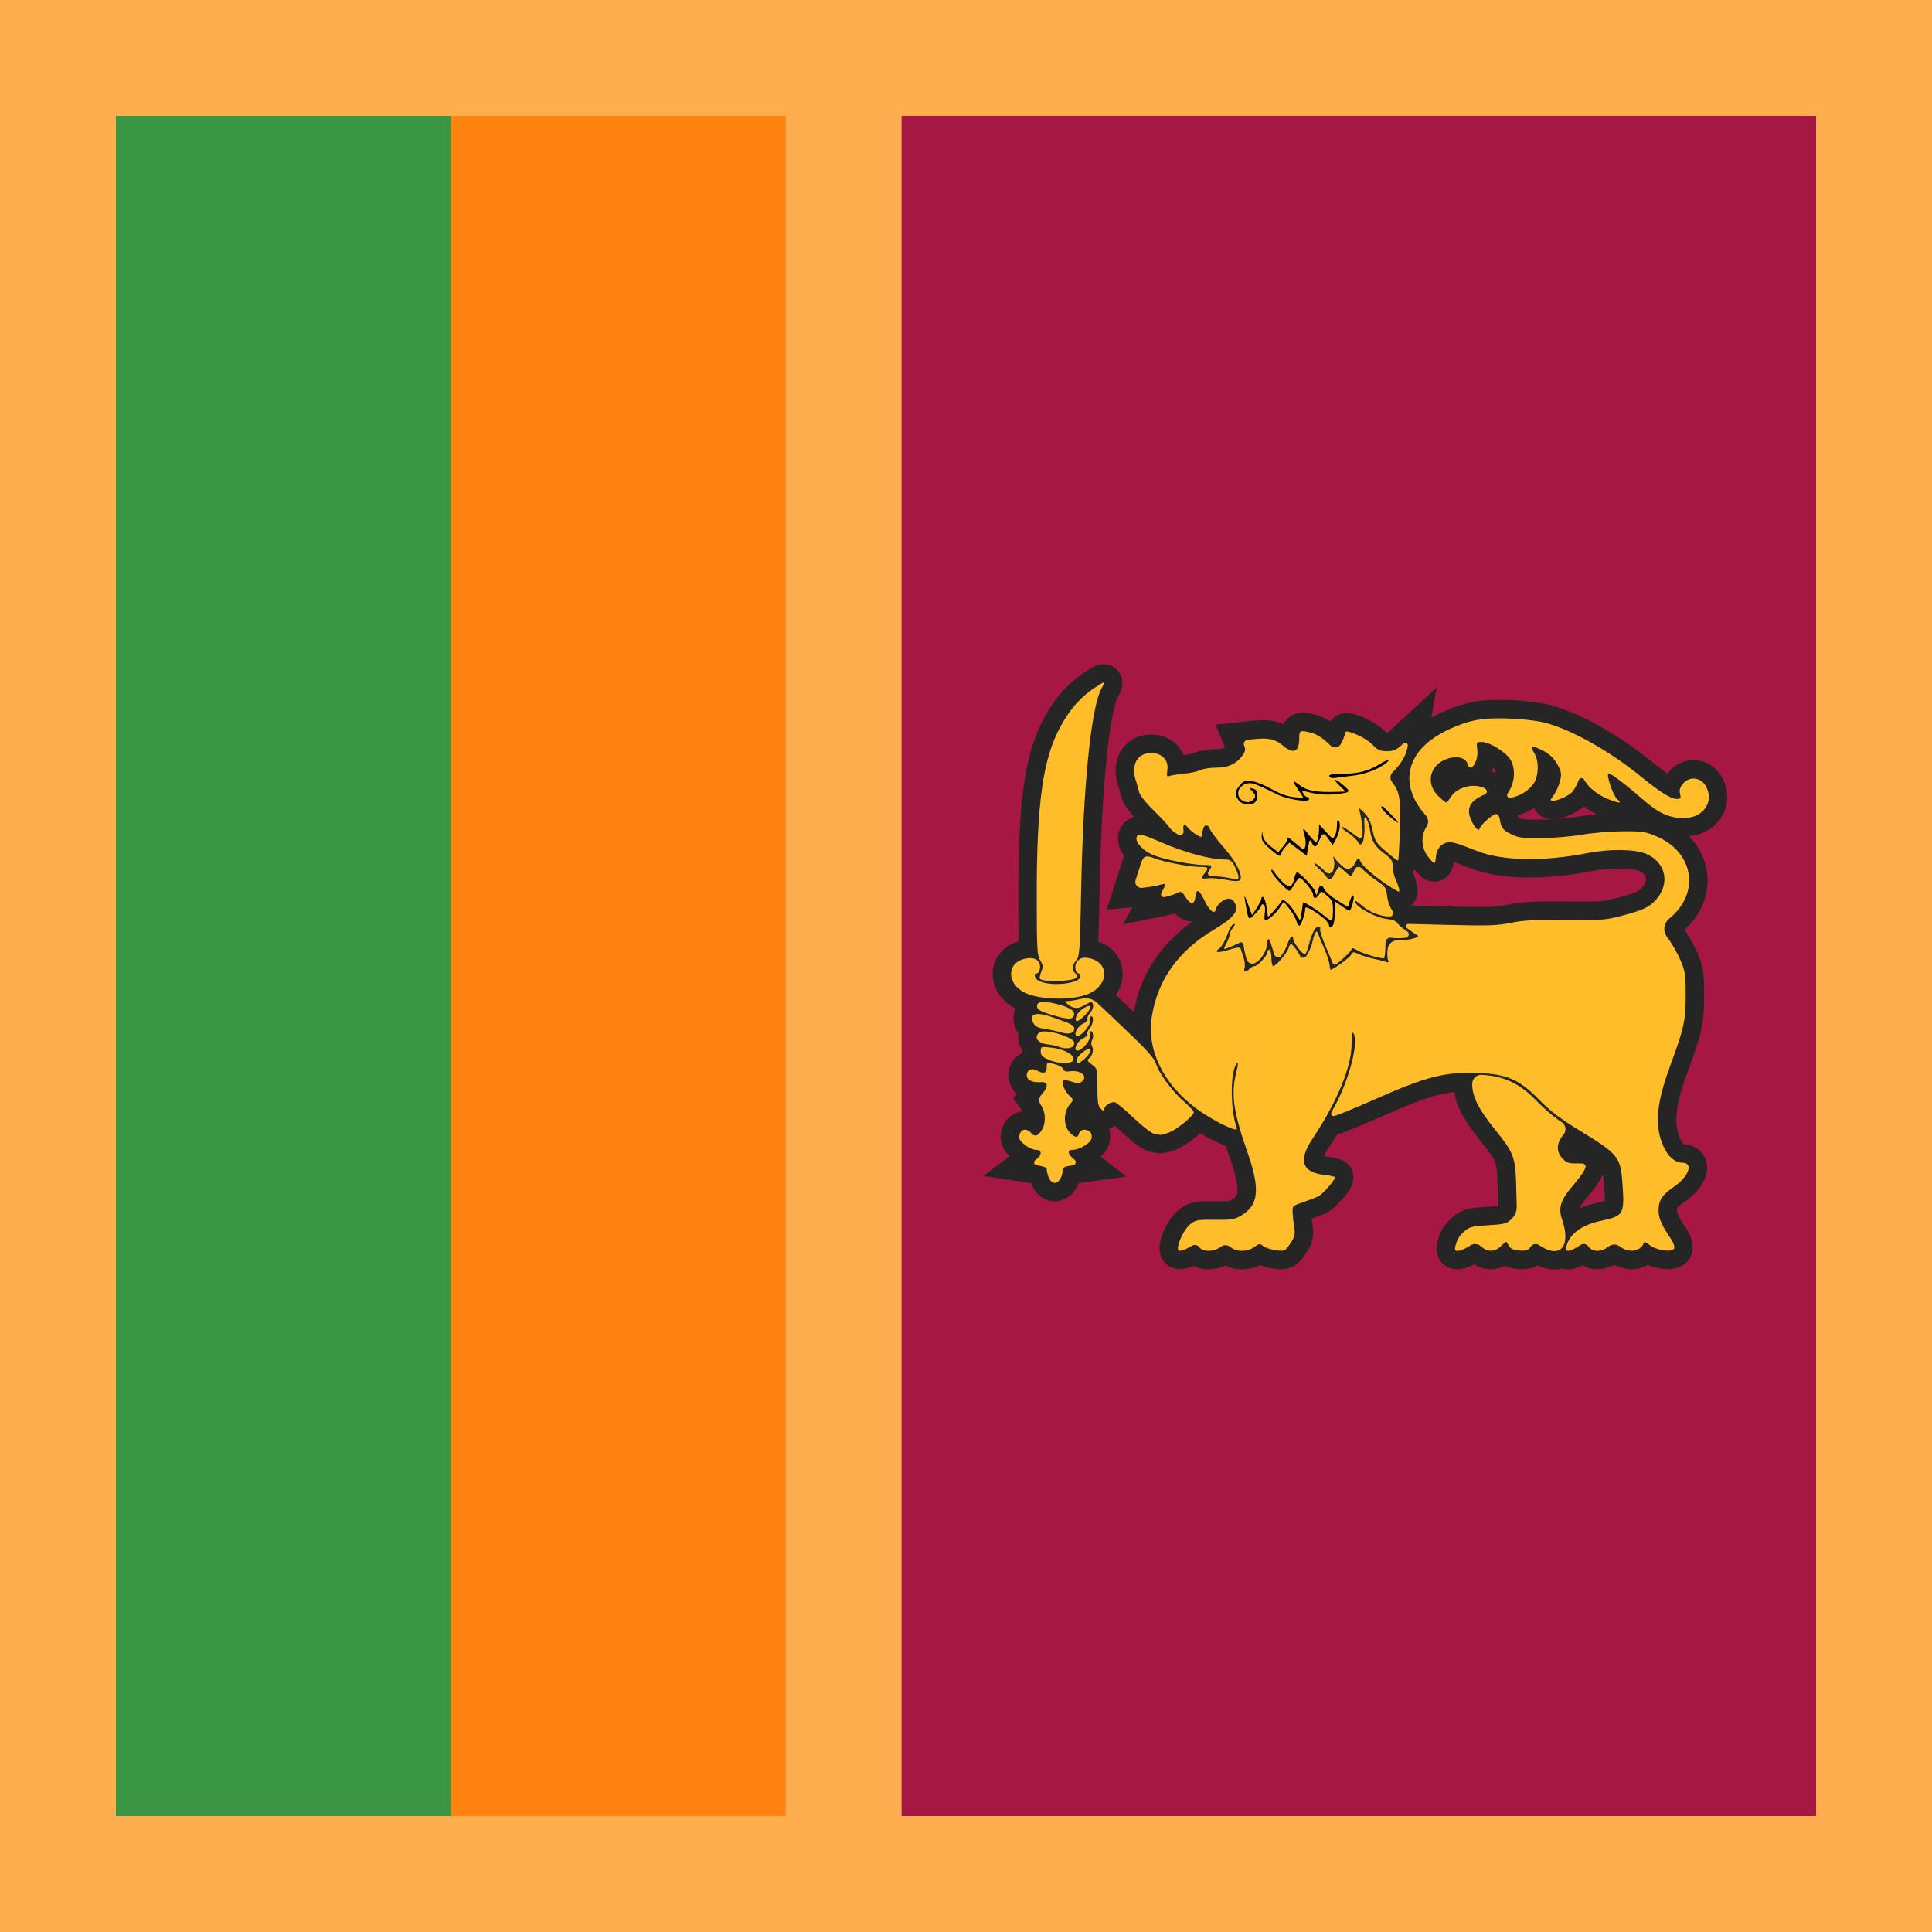 <svg width="300" height="300" viewBox="0 0 300 300" fill="none" xmlns="http://www.w3.org/2000/svg">
<rect x="0" y="0" width="300" height="300" fill="#333333" stroke="none"/>
<g clip-path="url(#clip0_1322_449)">
<rect width="300" height="300" fill="white"/>
<rect x="300" y="300" width="300" height="300" transform="rotate(-180 300 300)" fill="#FFAE4F"/>
<rect x="18" y="282" width="264" height="52" transform="rotate(-90 18 282)" fill="#3B9644"/>
<rect x="70" y="282" width="264" height="52" transform="rotate(-90 70 282)" fill="#FF8310"/>
<rect x="140" y="282" width="264" height="142" transform="rotate(-90 140 282)" fill="#A61743"/>
<path d="M184.718 193.648L185.757 193.063L186.202 193.649C186.795 194.431 188.434 194.422 189.521 193.631L190.353 193.027L191.049 193.631C191.965 194.426 193.675 194.427 194.766 193.634C195.531 193.079 195.637 193.068 196.143 193.49C196.444 193.742 197.328 194.029 198.107 194.128C199.509 194.305 199.53 194.296 200.351 193.094C201.038 192.088 201.146 191.681 200.982 190.706C200.86 189.939 200.773 189.167 200.722 188.392C200.659 187.259 200.666 187.252 202.357 186.678C203.291 186.36 204.372 185.935 204.76 185.732C205.435 185.378 207.297 183.243 207.297 182.822C207.297 182.711 206.57 182.54 205.681 182.443C202.144 182.056 201.545 180.203 203.844 176.761C207.593 171.149 209.856 165.683 209.871 162.201C209.878 160.644 209.969 160.122 210.174 160.46C211.011 161.843 209.511 167.643 207.237 171.808L206.322 173.485L207.195 173.288C207.676 173.181 210.5 172.018 213.472 170.705C221.605 167.11 224.399 166.406 229.663 166.622C234.073 166.804 235.951 167.644 239.065 170.831C240.714 172.519 242.303 173.727 245.21 175.502C251.403 179.284 251.661 179.611 251.955 184.059C252.254 188.566 252.105 188.811 248.612 189.564C245.626 190.207 243.754 191.565 243.252 193.452C242.984 194.46 243.548 194.489 245.053 193.545L246.157 192.853L246.648 193.545C247.292 194.454 248.663 194.458 249.802 193.553L250.662 192.87L251.541 193.553C252.907 194.615 254.723 194.358 255.236 193.029C255.334 192.774 255.597 192.856 256.13 193.307C257.127 194.153 259.685 194.517 259.962 193.851C260.067 193.598 259.867 192.971 259.516 192.458C258.028 190.281 257.563 189.243 257.543 188.057C257.516 186.409 258.02 185.614 259.942 184.273C262.276 182.644 262.998 180.543 261.223 180.543C260.127 180.543 259.021 179.598 258.317 178.058C256.885 174.926 257.165 171.416 259.315 165.576C261.499 159.644 261.741 158.55 261.75 154.583C261.757 151.375 261.674 150.82 260.926 149.062C260.469 147.986 259.541 146.385 258.864 145.504L257.633 143.901L259.213 142.624C264.038 138.725 263.051 132.342 257.243 129.883C255.467 129.131 255.023 129.065 251.909 129.085C250.042 129.097 247.194 129.337 245.58 129.618C243.936 129.904 241.152 130.134 239.242 130.142C236.208 130.154 235.693 130.081 234.524 129.474C233.305 128.841 233.096 128.54 232.857 127.077C232.808 126.776 232.593 126.476 232.378 126.41C231.964 126.282 230.049 127.904 229.766 128.622C229.626 128.976 229.512 128.952 229.103 128.479C228.831 128.165 228.451 127.444 228.259 126.877C227.776 125.45 228.369 124.38 230.088 123.578L231.422 122.956L230.636 122.48C229.013 121.497 226.253 122.169 225.254 123.791C224.972 124.249 224.664 124.625 224.57 124.626C224.476 124.627 223.939 124.19 223.377 123.654C221.281 121.656 222.002 118.7 224.805 117.797C226.3 117.316 227.623 117.683 227.898 118.656C228.318 120.141 229.624 118.189 229.39 116.426C229.234 115.255 229.258 115.214 230.089 115.214C231.245 115.214 233.705 116.694 234.465 117.847C235.349 119.186 235.285 121.295 234.312 122.867L233.549 124.101L234.547 123.906C236.012 123.62 237.435 122.732 238.155 121.656C238.916 120.518 238.998 118.302 238.323 117.107C237.669 115.948 237.744 115.764 238.711 116.156C240.355 116.822 241.234 117.556 241.894 118.815C242.488 119.948 242.521 120.23 242.199 121.41C242.001 122.138 241.559 123.096 241.218 123.538C240.687 124.228 240.669 124.343 241.092 124.343C241.88 124.343 243.525 123.615 244.11 123.008C244.405 122.702 244.836 121.947 245.067 121.331L245.486 120.21L245.969 121.064C246.651 122.272 247.977 123.359 249.594 124.035C251.332 124.762 252.057 124.803 251.147 124.123C250.534 123.664 249.404 120.429 249.746 120.113C249.948 119.927 252.309 121.699 255.004 124.06C257.554 126.293 259.156 127.025 261.498 127.025C264.49 127.025 266.232 124.484 264.887 122.081C264.103 120.681 262.357 120.486 261.336 121.686C260.866 122.237 260.737 122.676 260.875 123.255C261.043 123.964 260.978 124.058 260.316 124.058C259.446 124.058 257.732 122.973 254.688 120.494C250.045 116.714 244.405 113.511 240.332 112.341C237.718 111.59 232.134 111.297 229.477 111.771C226.601 112.284 223.2 113.89 221.347 115.609C218.063 118.655 218.011 122.708 221.208 126.399L222.124 127.456L221.504 128.396C220.602 129.763 220.679 131.603 221.695 132.958C222.143 133.555 222.594 134.043 222.698 134.042C222.803 134.042 222.917 133.658 222.952 133.19C223.042 132.004 223.564 131.21 224.459 130.895C225.265 130.612 225.786 130.746 229.478 132.184C233.361 133.696 239.748 133.8 246.539 132.461C249.868 131.805 253.794 131.844 255.521 132.55C258.687 133.844 259.421 137.211 257.094 139.766C256.086 140.873 255.115 141.323 251.853 142.197C249.37 142.862 248.782 142.905 243.14 142.851C238.32 142.804 236.587 142.894 234.62 143.295C232.484 143.73 231.17 143.774 224.895 143.62L217.639 143.441L218.444 144.091C218.887 144.449 219.512 144.889 219.833 145.069C220.38 145.375 220.362 145.416 219.549 145.71C219.071 145.883 218.01 146.025 217.191 146.025H215.703L215.502 147.259C215.392 147.938 215.401 148.731 215.521 149.02C215.699 149.448 215.632 149.509 215.171 149.346C214.858 149.235 213.986 149.016 213.233 148.86C212.481 148.705 211.468 148.387 210.982 148.155C210.165 147.765 210.075 147.775 209.774 148.295C209.506 148.758 206.984 150.589 206.614 150.589C206.554 150.589 206.477 150.236 206.443 149.805C206.408 149.373 206.045 148.25 205.635 147.308C205.224 146.367 204.796 145.34 204.683 145.026C204.512 144.553 204.435 144.528 204.229 144.883C204.092 145.119 203.892 145.761 203.785 146.31C203.678 146.859 203.298 147.751 202.941 148.292L202.292 149.276L201.878 148.435C201.433 147.532 200.695 146.595 200.428 146.595C200.337 146.595 200.184 146.884 200.086 147.237C199.882 147.974 198.132 150.018 197.704 150.018C197.547 150.018 197.418 149.441 197.418 148.735C197.418 148.028 197.279 147.451 197.109 147.451C196.939 147.451 196.8 147.633 196.8 147.857C196.8 148.4 195.305 150.018 194.804 150.018C194.585 150.018 194.233 150.211 194.022 150.446C193.47 151.06 193.02 150.974 193.251 150.299C193.36 149.983 193.289 149.244 193.094 148.658L192.634 147.273C192.56 147.051 192.024 147.11 190.89 147.464C189.058 148.038 188.444 147.936 189.386 147.216C189.731 146.953 190.255 146.041 190.551 145.19C190.846 144.338 191.283 143.583 191.521 143.511C191.854 143.411 191.836 143.535 191.444 144.053C191.164 144.422 190.933 144.921 190.932 145.16C190.931 145.4 190.72 145.968 190.464 146.423C190.207 146.878 190.046 147.295 190.105 147.35C190.164 147.405 190.861 147.146 191.654 146.776L193.095 146.102L193.101 146.705C193.104 147.036 193.278 147.912 193.487 148.649L193.867 149.991L194.848 149.551C195.851 149.101 196.8 147.499 196.8 146.256C196.8 145.642 197.161 145.736 197.308 146.389C197.352 146.58 197.578 147.3 197.811 147.987L198.236 149.236L198.907 148.447C199.276 148.013 199.74 147.162 199.936 146.556C200.278 145.503 200.813 145.05 200.813 145.815C200.813 146.366 202.354 148.341 202.651 148.172C202.795 148.09 203.081 147.348 203.287 146.524C203.715 144.81 204.406 143.644 204.845 143.895C205.011 143.989 205.075 144.172 204.988 144.301C204.902 144.431 205.256 145.545 205.777 146.778L206.938 149.536C207.128 149.993 207.299 149.926 208.415 148.965C209.109 148.367 209.739 147.698 209.815 147.478C209.929 147.145 210.084 147.157 210.733 147.55C211.641 148.1 214.692 148.985 214.927 148.767C215.016 148.685 215.106 147.904 215.128 147.03L215.169 145.44L216.046 145.618C216.529 145.716 217.544 145.71 218.301 145.604L219.679 145.413L218.451 144.592C217.776 144.14 217.093 143.555 216.934 143.292C216.764 143.012 216.163 142.774 215.483 142.718C213.643 142.565 210.383 140.781 210.383 139.927C210.383 139.767 210.835 140.039 211.387 140.533C212.611 141.628 214.312 142.315 215.797 142.315H216.909L216.221 141.422C215.826 140.91 215.472 139.938 215.389 139.138C215.256 137.863 215.118 137.66 213.754 136.734C212.934 136.178 211.919 135.345 211.498 134.883L210.732 134.042L210.341 135.04C210.126 135.589 209.864 136.039 209.758 136.039C209.651 136.039 209.238 135.718 208.84 135.325C208.441 134.933 208.034 134.614 207.937 134.615C207.839 134.617 207.486 135.146 207.152 135.79L206.544 136.96L206.075 136.285C205.817 135.914 205.207 135.257 204.72 134.826C204.233 134.394 203.977 134.041 204.151 134.041C204.325 134.041 204.926 134.491 205.487 135.04L206.506 136.039L206.921 135.307C207.168 134.873 207.26 134.206 207.148 133.667C206.986 132.88 207.009 132.835 207.318 133.328C207.514 133.642 208.111 134.243 208.643 134.665L209.612 135.431L210.28 134.237C210.945 133.049 210.95 133.046 211.252 133.756C211.657 134.705 214.585 137.048 217.078 138.416C217.463 138.627 217.301 137.902 216.591 136.234C216.403 135.792 216.249 134.996 216.249 134.464C216.249 133.676 216.016 133.325 214.982 132.557C213.49 131.449 213.007 130.661 212.726 128.874C212.612 128.149 212.351 127.344 212.146 127.084C211.842 126.698 211.791 126.914 211.873 128.258C211.927 129.164 211.807 130.29 211.604 130.761L211.236 131.617L210.951 130.903C210.795 130.511 210.102 129.829 209.413 129.387C208.723 128.946 208.239 128.511 208.337 128.42C208.435 128.329 209.145 128.732 209.914 129.314C211.086 130.201 211.343 130.297 211.506 129.907C211.697 129.447 211.506 127.45 211.137 126.054C210.953 125.357 210.969 125.36 211.851 126.22C212.501 126.854 212.86 127.611 213.139 128.93C213.493 130.607 213.671 130.886 215.26 132.247C216.214 133.065 217.044 133.687 217.105 133.631C217.166 133.575 217.286 131.461 217.372 128.932C217.538 124.084 217.351 122.931 216.154 121.433L215.539 120.663L216.506 119.646C217.767 118.319 218.346 117.255 218.597 115.804L218.801 114.624L217.71 115.631C216.817 116.457 216.391 116.639 215.356 116.639C214.332 116.639 213.932 116.472 213.241 115.754C212.413 114.893 210.945 114.065 209.534 113.661C209.013 113.512 208.839 113.577 208.839 113.921C208.839 114.174 208.551 114.901 208.199 115.539L207.56 116.698L206.219 115.405C205.396 114.612 204.42 113.994 203.694 113.808C201.839 113.332 201.739 113.38 201.739 114.728C201.739 116.774 200.844 117.155 199.233 115.795C198.004 114.759 196.986 114.533 194.657 114.783L192.859 114.976L193.182 115.768C193.453 116.43 193.392 116.708 192.812 117.46C191.873 118.679 190.652 119.207 188.772 119.207C187.906 119.207 186.822 119.382 186.364 119.595C185.905 119.809 184.766 120.055 183.832 120.143C182.898 120.23 181.903 120.385 181.62 120.488C181.178 120.65 181.129 120.517 181.272 119.535C181.49 118.033 180.414 116.925 178.738 116.925C176.563 116.925 175.56 118.823 176.412 121.326C176.596 121.882 176.755 122.445 176.888 123.015C176.99 123.479 177.97 124.709 179.17 125.88C180.326 127.01 181.419 128.184 181.599 128.491C181.778 128.798 182.371 129.29 182.917 129.585L183.909 130.122L183.778 129.086C183.634 127.948 183.888 127.77 184.509 128.573C184.731 128.86 185.294 129.324 185.761 129.604C186.497 130.045 186.61 130.054 186.61 129.671C186.61 129.428 186.76 128.867 186.944 128.426L187.277 127.623L187.855 128.715C188.173 129.316 189.207 130.682 190.153 131.75C191.989 133.824 193.107 136.14 192.53 136.673C192.296 136.89 191.663 136.873 190.351 136.616C189.334 136.416 188.077 136.311 187.557 136.382C186.494 136.526 186.41 136.392 187.064 135.593C187.753 134.751 187.644 134.612 186.289 134.612C184.721 134.612 180.829 133.878 179.334 133.302C177.882 132.741 177.547 132.88 177.119 134.225L176.336 136.661L175.903 137.998L177.475 137.85C178.339 137.769 179.451 137.584 179.945 137.44C180.44 137.295 180.889 137.218 180.944 137.269C180.999 137.319 180.779 137.841 180.454 138.429L179.865 139.497L180.845 139.302C181.384 139.195 182.195 138.933 182.647 138.719C183.434 138.348 183.497 138.375 184.118 139.347C184.881 140.542 185.491 140.493 185.626 139.225C185.766 137.915 186.208 138.109 187.039 139.845C187.838 141.515 188.67 142.104 188.83 141.115C188.883 140.786 189.313 140.251 189.786 139.926C190.743 139.268 191.464 139.466 191.878 140.498C192.306 141.567 191.351 142.669 188.575 144.311C183.013 147.601 179.78 152.099 178.858 157.833C178.025 163.005 180.625 168.349 185.841 172.188C188.337 174.025 192.302 175.964 192.05 175.224C190.98 172.082 191.015 166.088 192.11 165.077C192.274 164.925 192.217 165.55 191.984 166.467C191.115 169.88 191.492 172.599 193.72 178.973C195.735 184.738 195.456 187.202 192.605 188.83C191.689 189.353 191.099 189.44 188.637 189.411C185.965 189.379 185.673 189.431 184.816 190.098C183.984 190.745 182.906 192.868 182.906 193.859C182.906 194.395 183.516 194.324 184.717 193.648L184.718 193.648ZM228.089 193.532L229.21 192.829L229.97 193.532C230.967 194.453 232.134 194.432 233.092 193.477C233.51 193.06 233.885 192.771 233.926 192.835C234.066 193.063 234.204 193.292 234.341 193.522C234.577 193.919 235.064 194.119 235.943 194.179C237.002 194.252 237.287 194.152 237.707 193.559L238.209 192.851L239.312 193.543C242.333 195.437 243.942 193.45 242.593 189.493C241.906 187.481 242.284 186.35 244.496 183.789C245.429 182.709 246.193 181.556 246.194 181.227C246.194 180.703 246.021 180.633 244.78 180.657C243.591 180.68 243.244 180.555 242.619 179.884C241.601 178.791 241.662 177.54 242.799 176.151L243.707 175.042L242.095 173.975C241.209 173.388 239.611 172 238.543 170.889C236.146 168.396 233.789 167.214 230.681 166.945L228.598 166.765L228.601 168.305C228.605 170.286 229.558 172.192 232.159 175.42C235.116 179.091 235.323 179.659 235.443 184.457L235.544 188.514L234.688 189.306C233.915 190.022 233.566 190.114 231.071 190.254C228.695 190.388 228.196 190.507 227.499 191.11C226.573 191.91 226.296 192.346 226.01 193.451C225.843 194.095 225.911 194.235 226.387 194.235C226.706 194.235 227.472 193.919 228.088 193.533L228.089 193.532ZM165 181.794C165 181.281 165.235 181.144 166.39 180.984L167.78 180.791L166.853 180.07C165.752 179.214 165.65 178.545 166.621 178.543C167.588 178.543 169.225 177.563 169.474 176.839C169.59 176.502 169.517 176.052 169.31 175.82C168.768 175.217 167.748 175.308 167.559 175.977C167.356 176.696 167.015 176.698 166.243 175.984C165.081 174.91 165.055 172.688 166.189 171.394C166.723 170.784 166.718 170.744 166.037 170.114C165.304 169.437 164.781 168.096 165.125 167.778C165.235 167.677 165.814 167.758 166.412 167.957C167.262 168.241 167.598 168.246 167.948 167.977C169.009 167.164 167.859 166.118 166.158 166.348C165.473 166.441 165.19 166.348 165.092 166.002C165.018 165.739 164.419 165.396 163.744 165.229C162.538 164.932 162.53 164.936 162.53 165.746C162.53 166.634 162.01 166.802 161.023 166.232C160.22 165.769 159.442 166.129 159.442 166.962C159.442 167.74 160.244 168.123 161.68 168.033C162.782 167.964 162.823 168.763 161.777 169.913L161.024 170.739L161.62 171.575C162.504 172.813 162.429 174.868 161.464 175.889L160.708 176.69L160.212 176.048C159.523 175.156 158.579 175.216 158.321 176.168C158.152 176.791 158.292 177.076 159.092 177.737C159.629 178.181 160.414 178.544 160.836 178.544C161.88 178.544 161.84 179.345 160.754 180.154L159.905 180.788L161.217 180.986C161.939 181.096 162.529 181.301 162.529 181.443C162.529 181.987 162.869 183.638 163.731 183.68C164.5 183.716 164.981 182.575 164.999 181.795L165 181.794ZM181.604 175.82C182.796 175.361 185.376 173.23 185.376 172.703C185.376 172.538 184.664 171.773 183.794 171.005C181.962 169.388 179.97 166.665 179.454 165.073C179.185 164.243 177.884 162.822 174.22 159.355L169.345 154.741L167.94 155.089C167.167 155.28 166.225 155.441 165.845 155.446C165.191 155.456 165.203 155.493 166.072 156.149L166.99 156.842L168.277 156.146C169.523 155.47 169.568 155.466 169.722 156.01C169.812 156.328 169.618 156.879 169.273 157.284C168.939 157.677 168.748 158.122 168.85 158.274C168.951 158.426 168.63 158.743 168.136 158.979C167.221 159.416 166.585 160.857 167.308 160.857C167.958 160.857 169.391 159.131 169.226 158.548C169.141 158.249 169.182 157.941 169.317 157.865C169.875 157.546 169.84 158.9 169.273 159.567C168.938 159.959 168.748 160.405 168.849 160.557C168.951 160.708 168.63 161.025 168.136 161.262C167.226 161.696 166.585 163.139 167.301 163.139C168.003 163.139 169.412 161.491 169.238 160.874C169.146 160.551 169.182 160.224 169.316 160.147C169.692 159.932 169.895 161.002 169.578 161.526C169.408 161.806 169.409 162.19 169.582 162.493C169.894 163.044 169.577 164.101 169.002 164.429C168.755 164.57 168.922 164.847 169.52 165.287C170.386 165.925 170.403 165.992 170.403 168.807C170.403 171.159 170.5 171.766 170.943 172.176C171.44 172.635 171.483 172.637 171.483 172.196C171.483 171.715 172.349 171.127 173.058 171.127C173.266 171.127 174.572 172.206 175.958 173.526C177.353 174.853 178.813 175.982 179.226 176.054L180.215 176.223C180.348 176.244 180.973 176.063 181.604 175.82L181.604 175.82ZM166.698 164.44C166.698 163.682 165.095 162.872 163.178 162.662C161.63 162.493 161.604 162.502 161.604 163.257C161.604 163.882 161.848 164.127 162.916 164.581C164.633 165.311 166.698 165.234 166.698 164.44H166.698ZM168.456 164.37C169.238 163.678 169.608 162.854 169.138 162.854C168.597 162.854 167.161 164.112 167.161 164.586C167.161 165.325 167.427 165.281 168.456 164.37ZM166.789 162.128C166.855 161.7 166.584 161.414 165.771 161.056C164.017 160.283 161.921 159.925 161.416 160.312C160.486 161.026 161.105 161.983 162.608 162.156C163.214 162.225 164.034 162.405 164.432 162.556C165.587 162.993 166.686 162.794 166.789 162.127V162.128ZM166.789 159.836C166.883 159.226 166.483 159.007 163.218 157.886C160.78 157.049 159.701 157.444 160.48 158.888C160.751 159.391 161.207 159.621 162.229 159.77C162.988 159.881 164.027 160.098 164.536 160.252C165.897 160.665 166.683 160.52 166.789 159.837V159.836ZM168.425 157.689C168.917 157.202 169.32 156.627 169.32 156.411C169.32 155.712 167.375 156.949 167.126 157.806C166.829 158.834 167.311 158.79 168.425 157.689ZM166.789 157.545C166.897 156.85 165.711 156.222 163.381 155.739C161.671 155.385 160.917 155.586 161.045 156.361C161.115 156.785 161.685 157.094 163.3 157.586C165.885 158.373 166.663 158.364 166.789 157.545V157.545ZM169.068 154.309C172.055 153.012 172.313 149.742 169.497 148.883C168.328 148.526 167.582 148.719 167.134 149.491C166.791 150.083 167.021 151.159 167.489 151.159C167.648 151.159 167.777 151.358 167.777 151.601C167.777 152.737 163.218 153.251 161.348 152.327C160.692 152.002 160.405 151.159 160.952 151.159C161.361 151.159 161.643 150.3 161.434 149.692C161.15 148.864 160.295 148.577 159.054 148.893C156.255 149.608 156.334 152.817 159.184 154.178C161.521 155.295 166.643 155.363 169.069 154.309L169.068 154.309ZM167.211 151.795C167.384 151.635 167.309 151.389 167.019 151.167C166.384 150.68 166.418 149.956 167.114 149.127C167.637 148.505 167.702 147.573 167.882 138.176C168.193 121.983 169.427 109.803 171.053 106.882C171.701 105.718 171.61 105.714 169.937 106.825C167.781 108.256 166.14 110.119 164.685 112.787C161.94 117.823 160.985 124.6 160.985 139.064C160.985 147.277 161.043 148.351 161.522 149.124C161.978 149.857 162.002 150.128 161.682 150.911C161.474 151.418 161.381 151.904 161.473 151.989C162.086 152.555 166.552 152.405 167.211 151.796L167.211 151.795ZM192.3 136.353C192.393 136.213 192.187 135.507 191.841 134.784C191.301 133.656 191.084 133.469 190.315 133.469C187.906 133.469 184.035 132.419 180.043 130.683C177.738 129.681 176.942 129.45 176.666 129.706C175.96 130.357 177.132 131.904 178.948 132.717C180.558 133.439 185.06 134.325 187.113 134.325C188.304 134.325 188.333 134.377 187.654 135.334L187.156 136.037L188.503 136.071C189.245 136.089 190.268 136.202 190.777 136.322C192.1 136.633 192.113 136.633 192.3 136.353H192.3Z" fill="#FFBE29" stroke="#252525" stroke-width="5.731"/>
<path d="M206.369 143.651C206.369 143.232 205.109 142.098 203.832 141.367C202.83 140.793 202.664 140.776 202.662 141.244C202.659 141.954 202.011 143.74 201.757 143.74C201.613 143.74 201.401 143.391 201.285 142.965C201.169 142.538 200.683 141.698 200.205 141.097L199.336 140.004L198.659 141.017C198.028 141.96 196.935 142.884 196.45 142.884C196.334 142.884 196.312 142.387 196.4 141.78C196.496 141.12 196.422 140.597 196.216 140.479C196.027 140.371 195.872 140.409 195.872 140.563C195.872 140.918 194.354 142.599 194.033 142.599C193.9 142.599 193.715 142.117 193.621 141.529L193.265 139.461C193.164 138.911 193.38 139.284 193.746 140.288L194.411 142.114L195.14 141.001C195.541 140.389 195.869 139.721 195.87 139.515C195.871 139.31 196.007 139.219 196.172 139.313C196.337 139.407 196.566 140.143 196.682 140.948L196.892 142.412L197.694 141.553C198.135 141.081 198.652 140.45 198.843 140.149C199.183 139.613 199.202 139.614 199.879 140.174C200.258 140.488 200.841 141.238 201.175 141.842C201.508 142.445 201.825 142.895 201.88 142.84C201.934 142.786 202.056 142.164 202.151 141.458L202.339 140.116C202.387 139.941 204.756 141.443 205.632 142.204C206.196 142.693 206.731 143.025 206.821 142.941C206.912 142.857 206.986 142.136 206.986 141.338C206.986 140.101 206.852 139.769 206.076 139.093C205.185 138.316 205.16 138.311 204.831 138.88C204.403 139.618 203.899 139.629 203.899 138.9C203.899 138.368 202.214 136.322 201.776 136.322C201.662 136.322 201.308 136.772 200.988 137.321C200.668 137.87 200.323 138.319 200.223 138.318C199.791 138.316 197.416 135.732 197.417 135.266C197.417 134.895 197.577 134.989 197.993 135.609C198.31 136.08 198.942 136.782 199.398 137.171C200.321 137.957 200.657 137.765 201.013 136.251C201.115 135.819 201.291 135.466 201.405 135.466C201.8 135.466 203.867 137.609 204.158 138.319L204.45 139.032L204.671 138.248C204.941 137.288 205.24 137.253 205.671 138.128C205.852 138.494 206.742 139.254 207.65 139.818L209.302 140.842L209.633 139.812C209.816 139.245 210.057 138.919 210.17 139.088C210.338 139.34 209.909 141.047 209.585 141.415C209.536 141.47 209.001 141.165 208.396 140.739L207.295 139.963L207.291 141.352C207.288 142.116 207.203 143.03 207.1 143.383C206.9 144.073 206.369 144.267 206.369 143.65V143.651ZM198.136 132.578C196.174 130.979 195.876 130.613 195.919 129.855L195.965 129.049L196.093 129.828C196.168 130.283 196.691 130.964 197.35 131.466L198.478 132.325L199.171 131.543C199.552 131.113 199.869 130.6 199.875 130.404C199.891 129.893 199.986 129.936 201.314 131.061C202.495 132.06 202.513 132.065 202.689 131.417C202.786 131.056 202.752 130.377 202.611 129.907C202.226 128.616 202.301 128.421 202.886 129.2C203.177 129.588 203.645 130.136 203.926 130.418C204.416 130.91 204.446 130.904 204.628 130.276C204.732 129.915 204.82 129.255 204.822 128.808L204.826 127.997L205.891 129.174C206.885 130.274 206.976 130.314 207.28 129.79C207.459 129.482 207.607 128.74 207.609 128.141C207.613 127.367 207.696 127.172 207.898 127.467C208.235 127.958 208.001 129.297 207.379 130.438L206.933 131.257L206.347 130.367C205.598 129.229 205.349 129.247 204.868 130.476C204.414 131.636 204.119 131.725 203.676 130.832C203.39 130.255 203.335 130.325 203.132 131.539L202.906 132.887L201.552 131.862L200.198 130.837L199.589 131.512C199.255 131.883 198.976 132.348 198.97 132.544C198.958 132.969 198.632 132.982 198.136 132.578H198.136ZM215.593 126.622C214.879 125.995 214.387 125.395 214.499 125.291C214.612 125.187 214.739 125.157 214.782 125.225C214.825 125.293 215.408 125.892 216.079 126.556C217.625 128.086 217.307 128.129 215.593 126.622ZM192.34 124.278C191.69 123.42 191.735 122.852 192.526 121.923C193.098 121.252 193.359 121.161 194.357 121.284C194.997 121.364 196.375 121.916 197.418 122.511C198.624 123.198 199.871 123.659 200.836 123.774C201.672 123.873 202.356 123.91 202.356 123.857C202.356 123.803 202.009 123.251 201.585 122.63C200.577 121.154 200.611 120.996 201.748 121.88C202.915 122.787 204.311 123.053 207.431 122.96L208.955 122.915L208.071 122.062C206.834 120.869 207.215 120.762 208.581 121.919C209.862 123.004 209.781 123.08 207.086 123.342C205.94 123.454 204.708 123.373 203.684 123.119C202.152 122.739 202.093 122.745 202.383 123.246C202.55 123.535 202.821 123.771 202.985 123.771C203.149 123.771 203.283 123.917 203.283 124.096C203.283 124.646 199.974 124.162 198.393 123.381C194.78 121.597 194.326 121.442 193.466 121.707C192.987 121.854 192.509 122.284 192.344 122.716C191.793 124.155 193.885 125.274 194.748 124.001C194.998 123.633 194.94 123.38 194.5 122.932C193.898 122.317 193.955 122.229 194.767 122.518C195.344 122.722 195.422 124.074 194.885 124.57C194.271 125.137 192.869 124.976 192.34 124.278ZM206.569 120.723C206.117 120.306 206.471 120.203 208.497 120.167C211.002 120.121 212.523 119.714 214.319 118.608C215.757 117.722 216.147 117.896 214.782 118.815C213.536 119.653 211.594 120.297 209.718 120.494C208.81 120.59 207.775 120.722 207.418 120.788C207.061 120.854 206.679 120.825 206.569 120.723V120.723Z" fill="black" stroke="#252525" stroke-width="5.731"/>
<path d="M184.718 193.648C184.718 193.648 184.718 193.648 184.719 193.648L185.116 193.424C185.483 193.217 185.947 193.313 186.202 193.649V193.649C186.795 194.431 188.434 194.422 189.521 193.631L189.607 193.569C190.043 193.252 190.641 193.278 191.049 193.631V193.631C191.965 194.426 193.675 194.427 194.766 193.634C195.531 193.079 195.637 193.068 196.143 193.49C196.444 193.742 197.328 194.029 198.107 194.128C199.509 194.305 199.53 194.296 200.351 193.094C201.038 192.088 201.146 191.681 200.982 190.706C200.86 189.939 200.773 189.167 200.722 188.392C200.659 187.259 200.666 187.252 202.357 186.678C203.291 186.36 204.372 185.935 204.76 185.732C205.435 185.378 207.297 183.243 207.297 182.822C207.297 182.711 206.57 182.54 205.681 182.443C202.144 182.056 201.545 180.203 203.844 176.761C207.593 171.149 209.856 165.683 209.871 162.201C209.878 160.644 209.969 160.122 210.174 160.46C211.011 161.843 209.511 167.643 207.237 171.808L206.751 172.699C206.584 173.005 206.855 173.365 207.195 173.288V173.288C207.676 173.181 210.5 172.018 213.472 170.705C221.605 167.11 224.399 166.406 229.663 166.622C234.073 166.804 235.951 167.644 239.065 170.831C240.714 172.519 242.303 173.727 245.21 175.502C251.403 179.284 251.661 179.611 251.955 184.059C252.254 188.566 252.105 188.811 248.612 189.564C245.626 190.207 243.754 191.565 243.252 193.452C242.984 194.46 243.548 194.489 245.053 193.545L245.438 193.304C245.842 193.051 246.372 193.157 246.648 193.545V193.545C247.292 194.454 248.663 194.458 249.802 193.553V193.553C250.306 193.152 251.02 193.148 251.529 193.544L251.541 193.553C252.907 194.615 254.723 194.358 255.236 193.029C255.334 192.774 255.597 192.856 256.13 193.307C257.127 194.153 259.685 194.517 259.962 193.851C260.067 193.598 259.867 192.971 259.516 192.458C258.028 190.281 257.563 189.243 257.543 188.057C257.516 186.409 258.02 185.614 259.942 184.273C262.276 182.644 262.998 180.543 261.223 180.543C260.127 180.543 259.021 179.598 258.317 178.058C256.885 174.926 257.165 171.416 259.315 165.576C261.499 159.644 261.741 158.55 261.75 154.583C261.757 151.375 261.674 150.82 260.926 149.062C260.469 147.986 259.541 146.385 258.864 145.504V145.504C258.179 144.612 258.339 143.331 259.213 142.624V142.624C264.038 138.725 263.051 132.342 257.243 129.883C255.467 129.131 255.023 129.065 251.909 129.085C250.042 129.097 247.194 129.337 245.58 129.618C243.936 129.904 241.152 130.134 239.242 130.142C236.208 130.154 235.693 130.081 234.524 129.474C233.305 128.841 233.096 128.54 232.857 127.077C232.808 126.776 232.593 126.476 232.378 126.41C231.964 126.282 230.049 127.904 229.766 128.622C229.626 128.976 229.512 128.952 229.103 128.479C228.831 128.165 228.451 127.444 228.259 126.877C227.776 125.45 228.369 124.38 230.088 123.578L230.589 123.345C230.945 123.179 230.972 122.683 230.636 122.48V122.48C229.013 121.497 226.253 122.169 225.254 123.791C224.972 124.249 224.664 124.625 224.57 124.626C224.476 124.627 223.939 124.19 223.377 123.654C221.281 121.656 222.002 118.7 224.805 117.797C226.3 117.316 227.623 117.683 227.898 118.656C228.318 120.141 229.624 118.189 229.39 116.426C229.234 115.255 229.258 115.214 230.089 115.214C231.245 115.214 233.705 116.694 234.465 117.847C235.349 119.186 235.285 121.295 234.312 122.867L234.084 123.236C233.88 123.566 234.167 123.98 234.547 123.906V123.906C236.012 123.62 237.435 122.732 238.155 121.656C238.916 120.518 238.998 118.302 238.323 117.107C237.669 115.948 237.744 115.764 238.711 116.156C240.355 116.822 241.234 117.556 241.894 118.815C242.488 119.948 242.521 120.23 242.199 121.41C242.001 122.138 241.559 123.096 241.218 123.538C240.687 124.228 240.669 124.343 241.092 124.343C241.88 124.343 243.525 123.615 244.11 123.008C244.405 122.702 244.836 121.947 245.067 121.331L245.142 121.129C245.279 120.765 245.778 120.726 245.969 121.064V121.064C246.651 122.272 247.977 123.359 249.594 124.035C251.332 124.762 252.057 124.803 251.147 124.123C250.534 123.664 249.404 120.429 249.746 120.113C249.948 119.927 252.309 121.699 255.004 124.06C257.554 126.293 259.156 127.025 261.498 127.025C264.49 127.025 266.232 124.484 264.887 122.081C264.103 120.681 262.357 120.486 261.336 121.686C260.866 122.237 260.737 122.676 260.875 123.255C261.043 123.964 260.978 124.058 260.316 124.058C259.446 124.058 257.732 122.973 254.688 120.494C250.045 116.714 244.405 113.511 240.332 112.341C237.718 111.59 232.134 111.297 229.477 111.771C226.601 112.284 223.2 113.89 221.347 115.609C218.063 118.655 218.011 122.708 221.208 126.399L221.387 126.605C221.823 127.109 221.87 127.84 221.504 128.396V128.396C220.602 129.763 220.679 131.603 221.695 132.958C222.143 133.555 222.594 134.043 222.698 134.042C222.803 134.042 222.917 133.658 222.952 133.19C223.042 132.004 223.564 131.21 224.459 130.895C225.265 130.612 225.786 130.746 229.478 132.184C233.361 133.696 239.748 133.8 246.539 132.461C249.868 131.805 253.794 131.844 255.521 132.55C258.687 133.844 259.421 137.211 257.094 139.766C256.086 140.873 255.115 141.323 251.853 142.197C249.37 142.862 248.782 142.905 243.14 142.851C238.32 142.804 236.587 142.894 234.62 143.295C232.484 143.73 231.17 143.774 224.895 143.62L218.673 143.467C218.338 143.458 218.183 143.88 218.444 144.091V144.091C218.887 144.449 219.512 144.889 219.833 145.069C220.38 145.375 220.362 145.416 219.549 145.71C219.071 145.883 218.01 146.025 217.191 146.025H216.953C216.232 146.025 215.618 146.548 215.502 147.259V147.259C215.392 147.938 215.401 148.731 215.521 149.02C215.699 149.448 215.632 149.509 215.171 149.346C214.858 149.235 213.986 149.016 213.233 148.86C212.481 148.705 211.468 148.387 210.982 148.155C210.165 147.765 210.075 147.775 209.774 148.295C209.506 148.758 206.984 150.589 206.614 150.589C206.554 150.589 206.477 150.236 206.443 149.805C206.408 149.373 206.045 148.25 205.635 147.308C205.224 146.367 204.796 145.34 204.683 145.026C204.512 144.553 204.435 144.528 204.229 144.883C204.092 145.119 203.892 145.761 203.785 146.31C203.678 146.859 203.298 147.751 202.941 148.292L202.808 148.494C202.58 148.84 202.061 148.808 201.878 148.435V148.435C201.433 147.532 200.695 146.595 200.428 146.595C200.337 146.595 200.184 146.884 200.086 147.237C199.882 147.974 198.132 150.018 197.704 150.018C197.547 150.018 197.418 149.441 197.418 148.735C197.418 148.028 197.279 147.451 197.109 147.451C196.939 147.451 196.8 147.633 196.8 147.857C196.8 148.4 195.305 150.018 194.804 150.018C194.585 150.018 194.233 150.211 194.022 150.446C193.47 151.06 193.02 150.974 193.251 150.299C193.36 149.983 193.289 149.244 193.094 148.658L192.634 147.273C192.56 147.051 192.024 147.11 190.89 147.464C189.058 148.038 188.444 147.936 189.386 147.216C189.731 146.953 190.255 146.041 190.551 145.19C190.846 144.338 191.283 143.583 191.521 143.511C191.854 143.411 191.836 143.535 191.444 144.053C191.164 144.422 190.933 144.921 190.932 145.16C190.931 145.4 190.72 145.968 190.464 146.423C190.207 146.878 190.046 147.295 190.105 147.35C190.164 147.405 190.861 147.146 191.654 146.776L192.549 146.357C192.805 146.238 193.098 146.422 193.101 146.705V146.705C193.104 147.036 193.278 147.912 193.487 148.649L193.574 148.956C193.729 149.502 194.331 149.783 194.848 149.551V149.551C195.851 149.101 196.8 147.499 196.8 146.256C196.8 145.642 197.161 145.736 197.308 146.389C197.352 146.58 197.578 147.3 197.811 147.987L197.902 148.255C198.049 148.687 198.611 148.795 198.907 148.447V148.447C199.276 148.013 199.74 147.162 199.936 146.556C200.278 145.503 200.813 145.05 200.813 145.815C200.813 146.366 202.354 148.341 202.651 148.172C202.795 148.09 203.081 147.348 203.287 146.524C203.715 144.81 204.406 143.644 204.845 143.895C205.011 143.989 205.075 144.172 204.988 144.301C204.902 144.431 205.256 145.545 205.777 146.778L206.938 149.536C207.128 149.993 207.299 149.926 208.415 148.965C209.109 148.367 209.739 147.698 209.815 147.478C209.929 147.145 210.084 147.157 210.733 147.55C211.641 148.1 214.692 148.985 214.927 148.767C215.016 148.685 215.106 147.904 215.128 147.03L215.146 146.335C215.158 145.868 215.588 145.525 216.046 145.618V145.618C216.529 145.716 217.544 145.71 218.301 145.604V145.604C218.783 145.538 218.928 144.91 218.523 144.64L218.451 144.592C217.776 144.14 217.093 143.555 216.934 143.292C216.764 143.012 216.163 142.774 215.483 142.718C213.643 142.565 210.383 140.781 210.383 139.927C210.383 139.767 210.835 140.039 211.387 140.533C212.611 141.628 214.312 142.315 215.797 142.315V142.315C216.251 142.315 216.507 141.794 216.23 141.434L216.221 141.422C215.826 140.91 215.472 139.938 215.389 139.138C215.256 137.863 215.118 137.66 213.754 136.734C212.934 136.178 211.919 135.345 211.498 134.883L211.454 134.835C211.121 134.469 210.521 134.58 210.341 135.04V135.04C210.126 135.589 209.864 136.039 209.758 136.039C209.651 136.039 209.238 135.718 208.84 135.325C208.441 134.933 208.034 134.614 207.937 134.615C207.839 134.617 207.486 135.146 207.152 135.79L206.923 136.231C206.751 136.562 206.288 136.592 206.075 136.285V136.285C205.817 135.914 205.207 135.257 204.72 134.826C204.233 134.394 203.977 134.041 204.151 134.041C204.325 134.041 204.926 134.491 205.487 135.04L205.906 135.45C206.209 135.748 206.712 135.677 206.921 135.307V135.307C207.168 134.873 207.26 134.206 207.148 133.667C206.986 132.88 207.009 132.835 207.318 133.328C207.514 133.642 208.111 134.243 208.643 134.665V134.665C209.151 135.067 209.898 134.919 210.215 134.354L210.28 134.237C210.945 133.049 210.95 133.046 211.252 133.756C211.657 134.705 214.585 137.048 217.078 138.416C217.463 138.627 217.301 137.902 216.591 136.234C216.403 135.792 216.249 134.996 216.249 134.464C216.249 133.676 216.016 133.325 214.982 132.557C213.49 131.449 213.007 130.661 212.726 128.874C212.612 128.149 212.351 127.344 212.146 127.084C211.842 126.698 211.791 126.914 211.873 128.258C211.927 129.164 211.807 130.29 211.604 130.761L211.539 130.911C211.427 131.172 211.056 131.167 210.951 130.903V130.903C210.795 130.511 210.102 129.829 209.413 129.387C208.723 128.946 208.239 128.511 208.337 128.42C208.435 128.329 209.145 128.732 209.914 129.314C211.086 130.201 211.343 130.297 211.506 129.907C211.697 129.447 211.506 127.45 211.137 126.054C210.953 125.357 210.969 125.36 211.851 126.22C212.501 126.854 212.86 127.611 213.139 128.93C213.493 130.607 213.671 130.886 215.26 132.247C216.214 133.065 217.044 133.687 217.105 133.631C217.166 133.575 217.286 131.461 217.372 128.932C217.538 124.084 217.351 122.931 216.154 121.433V121.433C215.802 120.992 215.829 120.358 216.218 119.949L216.506 119.646C217.767 118.319 218.346 117.255 218.597 115.804V115.804C218.663 115.422 218.206 115.173 217.921 115.437L217.71 115.631C216.817 116.457 216.391 116.639 215.356 116.639C214.332 116.639 213.932 116.472 213.241 115.754C212.413 114.893 210.945 114.065 209.534 113.661C209.013 113.512 208.839 113.577 208.839 113.921C208.839 114.174 208.551 114.901 208.199 115.539V115.539C207.877 116.124 207.087 116.243 206.606 115.779L206.219 115.405C205.396 114.612 204.42 113.994 203.694 113.808C201.839 113.332 201.739 113.38 201.739 114.728C201.739 116.774 200.844 117.155 199.233 115.795C198.004 114.759 196.986 114.533 194.657 114.783L193.709 114.885C193.284 114.93 193.02 115.372 193.182 115.768V115.768C193.453 116.43 193.392 116.708 192.812 117.46C191.873 118.679 190.652 119.207 188.772 119.207C187.906 119.207 186.822 119.382 186.364 119.595C185.905 119.809 184.766 120.055 183.832 120.143C182.898 120.23 181.903 120.385 181.62 120.488C181.178 120.65 181.129 120.517 181.272 119.535C181.49 118.033 180.414 116.925 178.738 116.925C176.563 116.925 175.56 118.823 176.412 121.326C176.596 121.882 176.755 122.445 176.888 123.015C176.99 123.479 177.97 124.709 179.17 125.88C180.326 127.01 181.419 128.184 181.599 128.491C181.778 128.798 182.371 129.29 182.917 129.585L182.991 129.625C183.375 129.833 183.833 129.519 183.778 129.086V129.086C183.634 127.948 183.888 127.77 184.509 128.573C184.731 128.86 185.294 129.324 185.761 129.604C186.497 130.045 186.61 130.054 186.61 129.671C186.61 129.428 186.76 128.867 186.944 128.426V128.426C187.077 128.106 187.522 128.085 187.684 128.391L187.855 128.715C188.173 129.316 189.207 130.682 190.153 131.75C191.989 133.824 193.107 136.14 192.53 136.673C192.296 136.89 191.663 136.873 190.351 136.616C189.334 136.416 188.077 136.311 187.557 136.382C186.494 136.526 186.41 136.392 187.064 135.593C187.753 134.751 187.644 134.612 186.289 134.612C184.721 134.612 180.829 133.878 179.334 133.302C177.882 132.741 177.547 132.88 177.119 134.225L176.336 136.661V136.661C176.131 137.293 176.64 137.928 177.301 137.866L177.475 137.85C178.339 137.769 179.451 137.584 179.945 137.44C180.44 137.295 180.889 137.218 180.944 137.269C180.999 137.319 180.779 137.841 180.454 138.429L180.348 138.623C180.157 138.968 180.458 139.379 180.845 139.302V139.302C181.384 139.195 182.195 138.933 182.647 138.719C183.434 138.348 183.497 138.375 184.118 139.347C184.881 140.542 185.491 140.493 185.626 139.225C185.766 137.915 186.208 138.109 187.039 139.845C187.838 141.515 188.67 142.104 188.83 141.115C188.883 140.786 189.313 140.251 189.786 139.926C190.743 139.268 191.464 139.466 191.878 140.498C192.306 141.567 191.351 142.669 188.575 144.311C183.013 147.601 179.78 152.099 178.858 157.833C178.025 163.005 180.625 168.349 185.841 172.188C188.337 174.025 192.302 175.964 192.05 175.224C190.98 172.082 191.015 166.088 192.11 165.077C192.274 164.925 192.217 165.55 191.984 166.467C191.115 169.88 191.492 172.599 193.72 178.973C195.735 184.738 195.456 187.202 192.605 188.83C191.689 189.353 191.099 189.44 188.637 189.411C185.965 189.379 185.673 189.431 184.816 190.098C183.984 190.745 182.906 192.868 182.906 193.859C182.906 194.395 183.516 194.324 184.716 193.648C184.717 193.648 184.717 193.648 184.718 193.648V193.648ZM228.089 193.532C228.089 193.532 228.089 193.532 228.089 193.532L228.332 193.379C228.85 193.055 229.521 193.117 229.97 193.532V193.532C230.967 194.453 232.134 194.432 233.092 193.477C233.51 193.06 233.885 192.771 233.926 192.835C234.066 193.063 234.204 193.292 234.341 193.522C234.577 193.919 235.064 194.119 235.943 194.179C237.002 194.252 237.287 194.152 237.707 193.559V193.559C237.989 193.162 238.531 193.053 238.944 193.312L239.312 193.543C242.333 195.437 243.942 193.45 242.593 189.493C241.906 187.481 242.284 186.35 244.496 183.789C245.429 182.709 246.193 181.556 246.194 181.227C246.194 180.703 246.021 180.633 244.78 180.657C243.591 180.68 243.244 180.555 242.619 179.884C241.601 178.791 241.662 177.54 242.799 176.151V176.151C243.285 175.558 243.151 174.674 242.512 174.251L242.095 173.975C241.209 173.388 239.611 172 238.543 170.889C236.146 168.396 233.789 167.214 230.681 166.945L230.131 166.898C229.307 166.827 228.599 167.477 228.601 168.305V168.305C228.605 170.286 229.558 172.192 232.159 175.42C235.116 179.091 235.323 179.659 235.443 184.457L235.515 187.348C235.534 188.089 235.232 188.803 234.688 189.306V189.306C233.915 190.022 233.566 190.114 231.071 190.254C228.695 190.388 228.196 190.507 227.499 191.11C226.573 191.91 226.296 192.346 226.01 193.451C225.843 194.095 225.911 194.235 226.387 194.235C226.706 194.235 227.471 193.919 228.088 193.533C228.088 193.533 228.088 193.532 228.089 193.532V193.532ZM165 181.794C165 181.794 165 181.794 165 181.793C165 181.281 165.235 181.144 166.39 180.984L166.617 180.953C167.051 180.892 167.199 180.339 166.853 180.07V180.07C165.752 179.214 165.65 178.545 166.621 178.543C167.588 178.543 169.225 177.563 169.474 176.839C169.59 176.502 169.517 176.052 169.31 175.82C168.768 175.217 167.748 175.308 167.559 175.977C167.356 176.696 167.015 176.698 166.243 175.984C165.081 174.91 165.055 172.688 166.189 171.394C166.723 170.784 166.718 170.744 166.037 170.114C165.304 169.437 164.781 168.096 165.125 167.778C165.235 167.677 165.814 167.758 166.412 167.957C167.262 168.241 167.598 168.246 167.948 167.977C169.009 167.164 167.859 166.118 166.158 166.348C165.473 166.441 165.19 166.348 165.092 166.002C165.018 165.739 164.419 165.396 163.744 165.229C162.538 164.932 162.53 164.936 162.53 165.746C162.53 166.634 162.01 166.802 161.023 166.232C160.22 165.769 159.442 166.129 159.442 166.962C159.442 167.74 160.244 168.123 161.68 168.033C162.782 167.964 162.823 168.763 161.777 169.913L161.715 169.98C161.312 170.423 161.272 171.087 161.62 171.575V171.575C162.504 172.813 162.429 174.868 161.464 175.889L161.265 176.1C160.973 176.41 160.473 176.385 160.212 176.048V176.048C159.523 175.156 158.579 175.216 158.321 176.168C158.152 176.791 158.292 177.076 159.092 177.737C159.629 178.181 160.414 178.544 160.836 178.544C161.88 178.544 161.84 179.345 160.754 180.154V180.154C160.44 180.389 160.564 180.887 160.953 180.946L161.217 180.986C161.939 181.096 162.529 181.301 162.529 181.443C162.529 181.987 162.869 183.638 163.731 183.68C164.5 183.716 164.981 182.575 164.999 181.795C164.999 181.795 164.999 181.795 165 181.794V181.794ZM181.604 175.82C181.604 175.82 181.604 175.82 181.605 175.82C182.797 175.361 185.376 173.23 185.376 172.703C185.376 172.538 184.664 171.773 183.794 171.005C181.962 169.388 179.97 166.665 179.454 165.073C179.185 164.243 177.884 162.822 174.22 159.355L170.396 155.736C169.741 155.116 168.816 154.872 167.94 155.089V155.089C167.167 155.28 166.225 155.441 165.845 155.446C165.191 155.456 165.203 155.493 166.072 156.149V156.149C166.631 156.572 167.385 156.628 168.001 156.295L168.277 156.146C169.523 155.47 169.568 155.466 169.722 156.01C169.812 156.328 169.618 156.879 169.273 157.284C168.939 157.677 168.748 158.122 168.85 158.274C168.951 158.426 168.63 158.743 168.136 158.979C167.221 159.416 166.585 160.857 167.308 160.857C167.958 160.857 169.391 159.131 169.226 158.548C169.141 158.249 169.182 157.941 169.317 157.865C169.875 157.546 169.84 158.9 169.273 159.567C168.938 159.959 168.748 160.405 168.849 160.557C168.951 160.708 168.63 161.025 168.136 161.262C167.226 161.696 166.585 163.139 167.301 163.139C168.003 163.139 169.412 161.491 169.238 160.874C169.146 160.551 169.182 160.224 169.316 160.147C169.692 159.932 169.895 161.002 169.578 161.526C169.408 161.806 169.409 162.19 169.582 162.493C169.894 163.044 169.577 164.101 169.002 164.429C168.755 164.57 168.922 164.847 169.52 165.287C170.386 165.925 170.403 165.992 170.403 168.807C170.403 171.159 170.5 171.766 170.943 172.176C171.44 172.635 171.483 172.637 171.483 172.196C171.483 171.715 172.349 171.127 173.058 171.127C173.266 171.127 174.572 172.206 175.958 173.526C177.353 174.853 178.813 175.982 179.226 176.054L180.215 176.223C180.348 176.244 180.973 176.063 181.604 175.82C181.604 175.82 181.604 175.82 181.604 175.82V175.82ZM166.698 164.44C166.698 164.44 166.698 164.44 166.698 164.44C166.698 163.682 165.095 162.872 163.178 162.662C161.63 162.493 161.604 162.502 161.604 163.257C161.604 163.882 161.848 164.127 162.916 164.581C164.633 165.311 166.698 165.234 166.698 164.44C166.698 164.44 166.698 164.44 166.698 164.44V164.44ZM168.456 164.37C169.238 163.678 169.608 162.854 169.138 162.854C168.597 162.854 167.161 164.112 167.161 164.586C167.161 165.325 167.427 165.281 168.456 164.37ZM166.789 162.128C166.789 162.128 166.789 162.128 166.789 162.128C166.855 161.7 166.584 161.414 165.771 161.056C164.017 160.283 161.921 159.925 161.416 160.312C160.486 161.026 161.105 161.983 162.608 162.156C163.214 162.225 164.034 162.405 164.432 162.556C165.587 162.993 166.686 162.794 166.789 162.128C166.789 162.128 166.789 162.128 166.789 162.128V162.128ZM166.789 159.836C166.789 159.836 166.789 159.836 166.789 159.836C166.883 159.226 166.483 159.007 163.218 157.886C160.78 157.049 159.701 157.444 160.48 158.888C160.751 159.391 161.207 159.621 162.229 159.77C162.988 159.881 164.027 160.098 164.536 160.252C165.897 160.665 166.683 160.52 166.789 159.837C166.789 159.837 166.789 159.837 166.789 159.836V159.836ZM168.425 157.689C168.917 157.202 169.32 156.627 169.32 156.411C169.32 155.712 167.375 156.949 167.126 157.806C166.829 158.834 167.311 158.79 168.425 157.689ZM166.789 157.545C166.789 157.545 166.789 157.545 166.789 157.545C166.896 156.85 165.711 156.222 163.381 155.739C161.671 155.385 160.917 155.586 161.045 156.361C161.115 156.785 161.685 157.094 163.3 157.586C165.885 158.373 166.663 158.364 166.789 157.545C166.789 157.545 166.789 157.545 166.789 157.545V157.545ZM169.068 154.309C169.068 154.309 169.068 154.309 169.069 154.309C172.055 153.012 172.313 149.742 169.497 148.883C168.328 148.526 167.582 148.719 167.134 149.491C166.791 150.083 167.021 151.159 167.489 151.159C167.648 151.159 167.777 151.358 167.777 151.601C167.777 152.737 163.218 153.251 161.348 152.327C160.692 152.002 160.405 151.159 160.952 151.159C161.361 151.159 161.643 150.3 161.434 149.692C161.15 148.864 160.295 148.577 159.054 148.893C156.255 149.608 156.334 152.817 159.184 154.178C161.52 155.295 166.643 155.363 169.068 154.309C169.069 154.309 169.069 154.309 169.068 154.309V154.309ZM167.211 151.795C167.211 151.795 167.211 151.794 167.212 151.794C167.384 151.634 167.309 151.389 167.019 151.167C166.384 150.68 166.418 149.956 167.114 149.127C167.637 148.505 167.702 147.573 167.882 138.176C168.193 121.983 169.427 109.803 171.053 106.882C171.701 105.718 171.61 105.714 169.937 106.825C167.781 108.256 166.14 110.119 164.685 112.787C161.94 117.823 160.985 124.6 160.985 139.064C160.985 147.277 161.043 148.351 161.522 149.124C161.978 149.857 162.002 150.128 161.682 150.911C161.474 151.418 161.381 151.904 161.473 151.989C162.086 152.555 166.549 152.405 167.21 151.796C167.211 151.796 167.211 151.796 167.211 151.795V151.795ZM192.3 136.353C192.3 136.353 192.3 136.353 192.3 136.353C192.393 136.212 192.186 135.507 191.841 134.784C191.301 133.656 191.084 133.469 190.315 133.469C187.906 133.469 184.035 132.419 180.043 130.683C177.738 129.681 176.942 129.45 176.666 129.706C175.96 130.357 177.132 131.904 178.948 132.717C180.558 133.439 185.06 134.325 187.113 134.325C188.304 134.325 188.333 134.377 187.654 135.334V135.334C187.442 135.633 187.65 136.049 188.018 136.058L188.503 136.071C189.245 136.089 190.268 136.202 190.777 136.322C192.1 136.633 192.113 136.633 192.3 136.353C192.3 136.353 192.3 136.353 192.3 136.353V136.353Z" fill="#FFBE29"/>
<path d="M206.369 143.651C206.369 143.232 205.109 142.098 203.832 141.367C202.83 140.793 202.664 140.776 202.662 141.244C202.659 141.954 202.011 143.74 201.757 143.74C201.613 143.74 201.401 143.391 201.285 142.965C201.169 142.538 200.683 141.698 200.205 141.097L199.336 140.004L198.659 141.017C198.028 141.96 196.935 142.884 196.45 142.884C196.334 142.884 196.312 142.387 196.4 141.78C196.496 141.12 196.422 140.597 196.216 140.479C196.027 140.371 195.872 140.409 195.872 140.563C195.872 140.918 194.354 142.599 194.033 142.599C193.9 142.599 193.715 142.117 193.621 141.529L193.265 139.461C193.164 138.911 193.38 139.284 193.746 140.288L194.411 142.114L195.14 141.001C195.541 140.389 195.869 139.721 195.87 139.515C195.871 139.31 196.007 139.219 196.172 139.313C196.337 139.407 196.566 140.143 196.682 140.948L196.892 142.412L197.694 141.553C198.135 141.081 198.652 140.45 198.843 140.149C199.183 139.613 199.202 139.614 199.879 140.174C200.258 140.488 200.841 141.238 201.175 141.842C201.508 142.445 201.825 142.895 201.88 142.84C201.934 142.786 202.056 142.164 202.151 141.458L202.339 140.116C202.387 139.941 204.756 141.443 205.632 142.204C206.196 142.693 206.731 143.025 206.821 142.941C206.912 142.857 206.986 142.136 206.986 141.338C206.986 140.101 206.852 139.769 206.076 139.093C205.185 138.316 205.16 138.311 204.831 138.88C204.403 139.618 203.899 139.629 203.899 138.9C203.899 138.368 202.214 136.322 201.776 136.322C201.662 136.322 201.308 136.772 200.988 137.321C200.668 137.87 200.323 138.319 200.223 138.318C199.791 138.316 197.416 135.732 197.417 135.266C197.417 134.895 197.577 134.989 197.993 135.609C198.31 136.08 198.942 136.782 199.398 137.171C200.321 137.957 200.657 137.765 201.013 136.251C201.115 135.819 201.291 135.466 201.405 135.466C201.8 135.466 203.867 137.609 204.158 138.319L204.45 139.032L204.671 138.248C204.941 137.288 205.24 137.253 205.671 138.128C205.852 138.494 206.742 139.254 207.65 139.818L209.302 140.842L209.633 139.812C209.816 139.245 210.057 138.919 210.17 139.088C210.338 139.34 209.909 141.047 209.585 141.415C209.536 141.47 209.001 141.165 208.396 140.739L207.295 139.963L207.291 141.352C207.288 142.116 207.203 143.03 207.1 143.383C206.9 144.073 206.369 144.267 206.369 143.65V143.651ZM198.136 132.578C196.174 130.979 195.876 130.613 195.919 129.855L195.965 129.049L196.093 129.828C196.168 130.283 196.691 130.964 197.35 131.466L198.478 132.325L199.171 131.543C199.552 131.113 199.869 130.6 199.875 130.404C199.891 129.893 199.986 129.936 201.314 131.061C202.495 132.06 202.513 132.065 202.689 131.417C202.786 131.056 202.752 130.377 202.611 129.907C202.226 128.616 202.301 128.421 202.886 129.2C203.177 129.588 203.645 130.136 203.926 130.418C204.416 130.91 204.446 130.904 204.628 130.276C204.732 129.915 204.82 129.255 204.822 128.808L204.826 127.997L205.891 129.174C206.885 130.274 206.976 130.314 207.28 129.79C207.459 129.482 207.607 128.74 207.609 128.141C207.613 127.367 207.696 127.172 207.898 127.467C208.235 127.958 208.001 129.297 207.379 130.438L206.933 131.257L206.347 130.367C205.598 129.229 205.349 129.247 204.868 130.476C204.414 131.636 204.119 131.725 203.676 130.832C203.39 130.255 203.335 130.325 203.132 131.539L202.906 132.887L201.552 131.862L200.198 130.837L199.589 131.512C199.255 131.883 198.976 132.348 198.97 132.544C198.958 132.969 198.632 132.982 198.136 132.578H198.136ZM215.593 126.622C214.879 125.995 214.387 125.395 214.499 125.291C214.612 125.187 214.739 125.157 214.782 125.225C214.825 125.293 215.408 125.892 216.079 126.556C217.625 128.086 217.307 128.129 215.593 126.622ZM192.34 124.278C191.69 123.42 191.735 122.852 192.526 121.923C193.098 121.252 193.359 121.161 194.357 121.284C194.997 121.364 196.375 121.916 197.418 122.511C198.624 123.198 199.871 123.659 200.836 123.774C201.672 123.873 202.356 123.91 202.356 123.857C202.356 123.803 202.009 123.251 201.585 122.63C200.577 121.154 200.611 120.996 201.748 121.88C202.915 122.787 204.311 123.053 207.431 122.96L208.955 122.915L208.071 122.062C206.834 120.869 207.215 120.762 208.581 121.919C209.862 123.004 209.781 123.08 207.086 123.342C205.94 123.454 204.708 123.373 203.684 123.119C202.152 122.739 202.093 122.745 202.383 123.246C202.55 123.535 202.821 123.771 202.985 123.771C203.149 123.771 203.283 123.917 203.283 124.096C203.283 124.646 199.974 124.162 198.393 123.381C194.78 121.597 194.326 121.442 193.466 121.707C192.987 121.854 192.509 122.284 192.344 122.716C191.793 124.155 193.885 125.274 194.748 124.001C194.998 123.633 194.94 123.38 194.5 122.932C193.898 122.317 193.955 122.229 194.767 122.518C195.344 122.722 195.422 124.074 194.885 124.57C194.271 125.137 192.869 124.976 192.34 124.278ZM206.569 120.723C206.117 120.306 206.471 120.203 208.497 120.167C211.002 120.121 212.523 119.714 214.319 118.608C215.757 117.722 216.147 117.896 214.782 118.815C213.536 119.653 211.594 120.297 209.718 120.494C208.81 120.59 207.775 120.722 207.418 120.788C207.061 120.854 206.679 120.825 206.569 120.723V120.723Z" fill="black"/>
</g>
<defs>
<clipPath id="clip0_1322_449">
<rect width="300" height="300" fill="white"/>
</clipPath>
</defs>
</svg>
